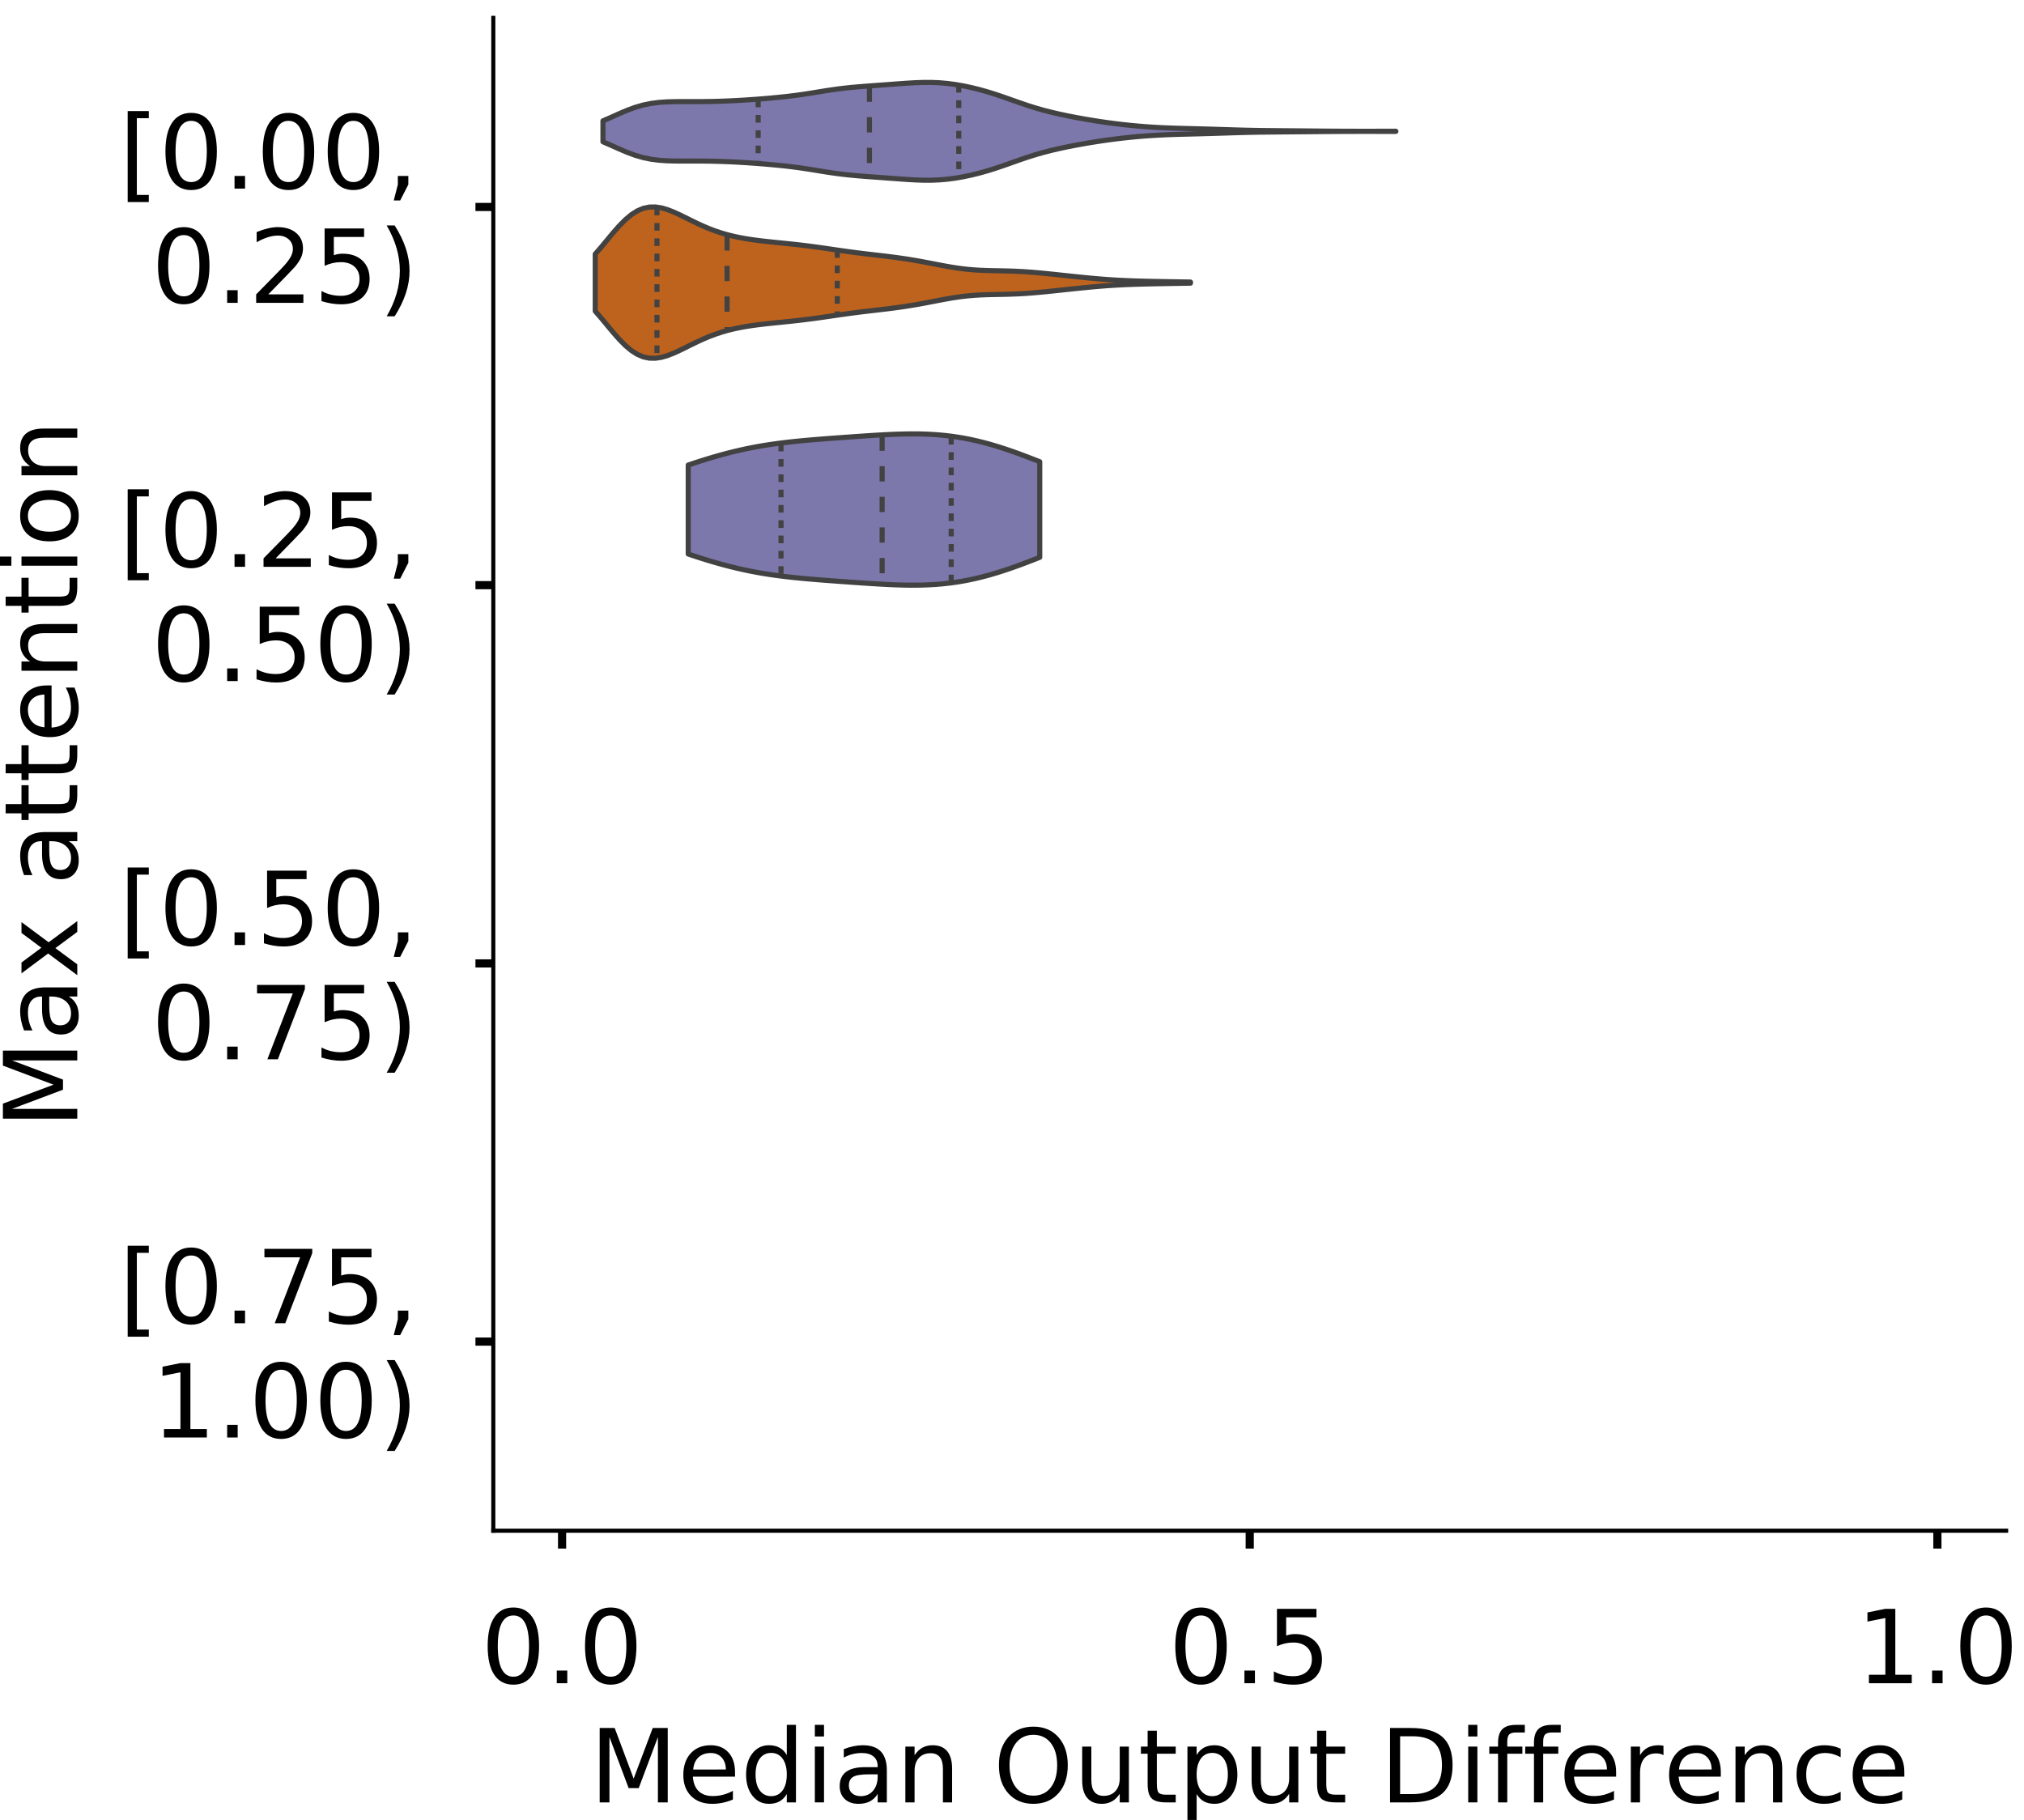 <?xml version="1.0" encoding="utf-8" standalone="no"?>
<!DOCTYPE svg PUBLIC "-//W3C//DTD SVG 1.1//EN"
  "http://www.w3.org/Graphics/SVG/1.1/DTD/svg11.dtd">
<!-- Created with matplotlib (https://matplotlib.org/) -->
<svg height="356.753pt" version="1.1" viewBox="0 0 396.753 356.753" width="396.753pt" xmlns="http://www.w3.org/2000/svg" xmlns:xlink="http://www.w3.org/1999/xlink">
 <defs>
  <style type="text/css">
*{stroke-linecap:butt;stroke-linejoin:round;}
  </style>
 </defs>
 <g id="figure_1">
  <g id="patch_1">
   <path d="M 0 356.753 
L 396.753 356.753 
L 396.753 0 
L 0 0 
z
" style="fill:#ffffff;"/>
  </g>
  <g id="axes_1">
   <g id="patch_2">
    <path d="M 96.7 300.053 
L 393.253 300.053 
L 393.253 3.5 
L 96.7 3.5 
z
" style="fill:#ffffff;"/>
   </g>
   <g id="PolyCollection_1">
    <defs>
     <path d="M 118.195 -328.959 
L 118.195 -333.064 
L 119.765 -333.746 
L 121.335 -334.452 
L 122.905 -335.121 
L 124.475 -335.701 
L 126.045 -336.157 
L 127.615 -336.48 
L 129.185 -336.682 
L 130.754 -336.788 
L 132.324 -336.831 
L 133.894 -336.839 
L 135.464 -336.835 
L 137.034 -336.836 
L 138.604 -336.849 
L 140.174 -336.88 
L 141.744 -336.927 
L 143.314 -336.992 
L 144.884 -337.072 
L 146.454 -337.168 
L 148.024 -337.279 
L 149.594 -337.402 
L 151.164 -337.537 
L 152.734 -337.686 
L 154.304 -337.853 
L 155.874 -338.044 
L 157.444 -338.263 
L 159.014 -338.507 
L 160.584 -338.763 
L 162.154 -339.014 
L 163.724 -339.245 
L 165.294 -339.445 
L 166.864 -339.613 
L 168.434 -339.753 
L 170.004 -339.877 
L 171.574 -339.992 
L 173.144 -340.106 
L 174.714 -340.223 
L 176.284 -340.34 
L 177.854 -340.45 
L 179.424 -340.54 
L 180.994 -340.594 
L 182.564 -340.596 
L 184.134 -340.532 
L 185.704 -340.397 
L 187.274 -340.19 
L 188.844 -339.917 
L 190.414 -339.584 
L 191.984 -339.197 
L 193.554 -338.756 
L 195.124 -338.266 
L 196.694 -337.736 
L 198.264 -337.182 
L 199.834 -336.626 
L 201.404 -336.091 
L 202.974 -335.595 
L 204.544 -335.147 
L 206.114 -334.744 
L 207.684 -334.381 
L 209.254 -334.05 
L 210.824 -333.743 
L 212.394 -333.457 
L 213.964 -333.19 
L 215.534 -332.943 
L 217.104 -332.715 
L 218.674 -332.509 
L 220.244 -332.322 
L 221.814 -332.156 
L 223.384 -332.012 
L 224.953 -331.889 
L 226.523 -331.789 
L 228.093 -331.709 
L 229.663 -331.647 
L 231.233 -331.598 
L 232.803 -331.557 
L 234.373 -331.518 
L 235.943 -331.477 
L 237.513 -331.432 
L 239.083 -331.383 
L 240.653 -331.333 
L 242.223 -331.284 
L 243.793 -331.241 
L 245.363 -331.205 
L 246.933 -331.177 
L 248.503 -331.157 
L 250.073 -331.141 
L 251.643 -331.128 
L 253.213 -331.115 
L 254.783 -331.101 
L 256.353 -331.086 
L 257.923 -331.071 
L 259.493 -331.057 
L 261.063 -331.044 
L 262.633 -331.035 
L 264.203 -331.028 
L 265.773 -331.024 
L 267.343 -331.023 
L 268.913 -331.024 
L 270.483 -331.025 
L 272.053 -331.027 
L 273.623 -331.027 
L 273.623 -330.997 
L 273.623 -330.997 
L 272.053 -330.997 
L 270.483 -330.998 
L 268.913 -331 
L 267.343 -331 
L 265.773 -330.999 
L 264.203 -330.996 
L 262.633 -330.989 
L 261.063 -330.979 
L 259.493 -330.967 
L 257.923 -330.952 
L 256.353 -330.937 
L 254.783 -330.923 
L 253.213 -330.909 
L 251.643 -330.896 
L 250.073 -330.882 
L 248.503 -330.867 
L 246.933 -330.846 
L 245.363 -330.819 
L 243.793 -330.783 
L 242.223 -330.739 
L 240.653 -330.691 
L 239.083 -330.641 
L 237.513 -330.592 
L 235.943 -330.547 
L 234.373 -330.506 
L 232.803 -330.467 
L 231.233 -330.426 
L 229.663 -330.377 
L 228.093 -330.315 
L 226.523 -330.235 
L 224.953 -330.134 
L 223.384 -330.012 
L 221.814 -329.867 
L 220.244 -329.701 
L 218.674 -329.515 
L 217.104 -329.308 
L 215.534 -329.081 
L 213.964 -328.834 
L 212.394 -328.567 
L 210.824 -328.281 
L 209.254 -327.974 
L 207.684 -327.642 
L 206.114 -327.279 
L 204.544 -326.877 
L 202.974 -326.428 
L 201.404 -325.933 
L 199.834 -325.398 
L 198.264 -324.842 
L 196.694 -324.288 
L 195.124 -323.758 
L 193.554 -323.268 
L 191.984 -322.827 
L 190.414 -322.439 
L 188.844 -322.107 
L 187.274 -321.834 
L 185.704 -321.627 
L 184.134 -321.491 
L 182.564 -321.428 
L 180.994 -321.429 
L 179.424 -321.483 
L 177.854 -321.574 
L 176.284 -321.684 
L 174.714 -321.801 
L 173.144 -321.917 
L 171.574 -322.032 
L 170.004 -322.147 
L 168.434 -322.27 
L 166.864 -322.411 
L 165.294 -322.579 
L 163.724 -322.779 
L 162.154 -323.009 
L 160.584 -323.261 
L 159.014 -323.517 
L 157.444 -323.76 
L 155.874 -323.98 
L 154.304 -324.171 
L 152.734 -324.338 
L 151.164 -324.487 
L 149.594 -324.622 
L 148.024 -324.745 
L 146.454 -324.855 
L 144.884 -324.951 
L 143.314 -325.032 
L 141.744 -325.096 
L 140.174 -325.144 
L 138.604 -325.174 
L 137.034 -325.188 
L 135.464 -325.188 
L 133.894 -325.184 
L 132.324 -325.192 
L 130.754 -325.235 
L 129.185 -325.342 
L 127.615 -325.544 
L 126.045 -325.867 
L 124.475 -326.323 
L 122.905 -326.902 
L 121.335 -327.572 
L 119.765 -328.278 
L 118.195 -328.959 
z
" id="m1d78da6524" style="stroke:#424242;"/>
    </defs>
    <g clip-path="url(#p4b9aa92726)">
     <use style="fill:#7c78ab;stroke:#424242;" x="0" xlink:href="#m1d78da6524" y="356.753"/>
    </g>
   </g>
   <g id="PolyCollection_2">
    <defs>
     <path d="M 116.68 -295.76 
L 116.68 -306.953 
L 117.859 -308.311 
L 119.037 -309.732 
L 120.216 -311.148 
L 121.395 -312.486 
L 122.573 -313.677 
L 123.752 -314.667 
L 124.93 -315.419 
L 126.109 -315.917 
L 127.288 -316.166 
L 128.466 -316.184 
L 129.645 -316.005 
L 130.824 -315.667 
L 132.002 -315.21 
L 133.181 -314.676 
L 134.36 -314.1 
L 135.538 -313.513 
L 136.717 -312.942 
L 137.895 -312.403 
L 139.074 -311.909 
L 140.253 -311.466 
L 141.431 -311.075 
L 142.61 -310.735 
L 143.789 -310.442 
L 144.967 -310.191 
L 146.146 -309.976 
L 147.325 -309.791 
L 148.503 -309.631 
L 149.682 -309.489 
L 150.86 -309.359 
L 152.039 -309.237 
L 153.218 -309.118 
L 154.396 -308.998 
L 155.575 -308.872 
L 156.754 -308.74 
L 157.932 -308.599 
L 159.111 -308.449 
L 160.289 -308.289 
L 161.468 -308.123 
L 162.647 -307.952 
L 163.825 -307.779 
L 165.004 -307.609 
L 166.183 -307.444 
L 167.361 -307.286 
L 168.54 -307.136 
L 169.719 -306.993 
L 170.897 -306.855 
L 172.076 -306.718 
L 173.254 -306.58 
L 174.433 -306.436 
L 175.612 -306.284 
L 176.79 -306.119 
L 177.969 -305.941 
L 179.148 -305.749 
L 180.326 -305.542 
L 181.505 -305.324 
L 182.684 -305.098 
L 183.862 -304.87 
L 185.041 -304.647 
L 186.219 -304.437 
L 187.398 -304.248 
L 188.577 -304.084 
L 189.755 -303.951 
L 190.934 -303.85 
L 192.113 -303.778 
L 193.291 -303.73 
L 194.47 -303.699 
L 195.649 -303.677 
L 196.827 -303.654 
L 198.006 -303.624 
L 199.184 -303.58 
L 200.363 -303.52 
L 201.542 -303.444 
L 202.72 -303.351 
L 203.899 -303.246 
L 205.078 -303.132 
L 206.256 -303.011 
L 207.435 -302.886 
L 208.613 -302.76 
L 209.792 -302.635 
L 210.971 -302.511 
L 212.149 -302.391 
L 213.328 -302.276 
L 214.507 -302.167 
L 215.685 -302.066 
L 216.864 -301.975 
L 218.043 -301.895 
L 219.221 -301.826 
L 220.4 -301.767 
L 221.578 -301.718 
L 222.757 -301.677 
L 223.936 -301.643 
L 225.114 -301.614 
L 226.293 -301.589 
L 227.472 -301.567 
L 228.65 -301.546 
L 229.829 -301.525 
L 231.008 -301.506 
L 232.186 -301.486 
L 233.365 -301.467 
L 233.365 -301.246 
L 233.365 -301.246 
L 232.186 -301.227 
L 231.008 -301.207 
L 229.829 -301.188 
L 228.65 -301.167 
L 227.472 -301.146 
L 226.293 -301.124 
L 225.114 -301.099 
L 223.936 -301.07 
L 222.757 -301.036 
L 221.578 -300.995 
L 220.4 -300.946 
L 219.221 -300.887 
L 218.043 -300.818 
L 216.864 -300.738 
L 215.685 -300.647 
L 214.507 -300.546 
L 213.328 -300.437 
L 212.149 -300.322 
L 210.971 -300.202 
L 209.792 -300.078 
L 208.613 -299.953 
L 207.435 -299.827 
L 206.256 -299.702 
L 205.078 -299.581 
L 203.899 -299.467 
L 202.72 -299.362 
L 201.542 -299.269 
L 200.363 -299.193 
L 199.184 -299.133 
L 198.006 -299.089 
L 196.827 -299.059 
L 195.649 -299.036 
L 194.47 -299.014 
L 193.291 -298.983 
L 192.113 -298.935 
L 190.934 -298.863 
L 189.755 -298.762 
L 188.577 -298.629 
L 187.398 -298.465 
L 186.219 -298.276 
L 185.041 -298.066 
L 183.862 -297.843 
L 182.684 -297.615 
L 181.505 -297.389 
L 180.326 -297.171 
L 179.148 -296.964 
L 177.969 -296.772 
L 176.79 -296.594 
L 175.612 -296.429 
L 174.433 -296.277 
L 173.254 -296.133 
L 172.076 -295.995 
L 170.897 -295.858 
L 169.719 -295.72 
L 168.54 -295.577 
L 167.361 -295.427 
L 166.183 -295.269 
L 165.004 -295.104 
L 163.825 -294.934 
L 162.647 -294.761 
L 161.468 -294.59 
L 160.289 -294.424 
L 159.111 -294.264 
L 157.932 -294.114 
L 156.754 -293.973 
L 155.575 -293.841 
L 154.396 -293.715 
L 153.218 -293.595 
L 152.039 -293.476 
L 150.86 -293.354 
L 149.682 -293.224 
L 148.503 -293.082 
L 147.325 -292.922 
L 146.146 -292.737 
L 144.967 -292.522 
L 143.789 -292.271 
L 142.61 -291.978 
L 141.431 -291.638 
L 140.253 -291.247 
L 139.074 -290.804 
L 137.895 -290.31 
L 136.717 -289.771 
L 135.538 -289.2 
L 134.36 -288.613 
L 133.181 -288.037 
L 132.002 -287.503 
L 130.824 -287.046 
L 129.645 -286.708 
L 128.466 -286.529 
L 127.288 -286.547 
L 126.109 -286.796 
L 124.93 -287.294 
L 123.752 -288.046 
L 122.573 -289.036 
L 121.395 -290.227 
L 120.216 -291.565 
L 119.037 -292.981 
L 117.859 -294.402 
L 116.68 -295.76 
z
" id="mb402077b94" style="stroke:#424242;"/>
    </defs>
    <g clip-path="url(#p4b9aa92726)">
     <use style="fill:#be631d;stroke:#424242;" x="0" xlink:href="#mb402077b94" y="356.753"/>
    </g>
   </g>
   <g id="PolyCollection_3">
    <defs>
     <path d="M 134.907 -248.154 
L 134.907 -265.593 
L 135.604 -265.826 
L 136.3 -266.055 
L 136.996 -266.281 
L 137.692 -266.502 
L 138.388 -266.719 
L 139.084 -266.931 
L 139.78 -267.138 
L 140.476 -267.339 
L 141.172 -267.535 
L 141.868 -267.725 
L 142.564 -267.908 
L 143.26 -268.086 
L 143.956 -268.257 
L 144.652 -268.421 
L 145.348 -268.579 
L 146.044 -268.731 
L 146.74 -268.876 
L 147.436 -269.014 
L 148.132 -269.146 
L 148.828 -269.271 
L 149.524 -269.39 
L 150.22 -269.503 
L 150.916 -269.611 
L 151.612 -269.712 
L 152.308 -269.809 
L 153.004 -269.9 
L 153.7 -269.986 
L 154.396 -270.068 
L 155.092 -270.146 
L 155.788 -270.22 
L 156.484 -270.29 
L 157.18 -270.358 
L 157.876 -270.422 
L 158.572 -270.484 
L 159.268 -270.543 
L 159.964 -270.601 
L 160.66 -270.657 
L 161.356 -270.712 
L 162.052 -270.765 
L 162.748 -270.818 
L 163.444 -270.869 
L 164.14 -270.921 
L 164.836 -270.971 
L 165.532 -271.022 
L 166.228 -271.071 
L 166.924 -271.121 
L 167.62 -271.17 
L 168.316 -271.218 
L 169.012 -271.266 
L 169.709 -271.313 
L 170.405 -271.358 
L 171.101 -271.403 
L 171.797 -271.446 
L 172.493 -271.486 
L 173.189 -271.525 
L 173.885 -271.561 
L 174.581 -271.594 
L 175.277 -271.623 
L 175.973 -271.648 
L 176.669 -271.669 
L 177.365 -271.685 
L 178.061 -271.696 
L 178.757 -271.701 
L 179.453 -271.7 
L 180.149 -271.692 
L 180.845 -271.677 
L 181.541 -271.654 
L 182.237 -271.623 
L 182.933 -271.585 
L 183.629 -271.537 
L 184.325 -271.48 
L 185.021 -271.414 
L 185.717 -271.339 
L 186.413 -271.254 
L 187.109 -271.159 
L 187.805 -271.054 
L 188.501 -270.939 
L 189.197 -270.814 
L 189.893 -270.679 
L 190.589 -270.534 
L 191.285 -270.379 
L 191.981 -270.215 
L 192.677 -270.041 
L 193.373 -269.857 
L 194.069 -269.665 
L 194.765 -269.463 
L 195.461 -269.254 
L 196.157 -269.036 
L 196.853 -268.811 
L 197.549 -268.578 
L 198.245 -268.339 
L 198.941 -268.094 
L 199.637 -267.843 
L 200.333 -267.586 
L 201.029 -267.325 
L 201.725 -267.06 
L 202.421 -266.791 
L 203.117 -266.519 
L 203.813 -266.245 
L 203.813 -247.502 
L 203.813 -247.502 
L 203.117 -247.228 
L 202.421 -246.956 
L 201.725 -246.687 
L 201.029 -246.422 
L 200.333 -246.161 
L 199.637 -245.904 
L 198.941 -245.653 
L 198.245 -245.408 
L 197.549 -245.169 
L 196.853 -244.936 
L 196.157 -244.711 
L 195.461 -244.493 
L 194.765 -244.284 
L 194.069 -244.082 
L 193.373 -243.89 
L 192.677 -243.706 
L 191.981 -243.532 
L 191.285 -243.368 
L 190.589 -243.213 
L 189.893 -243.068 
L 189.197 -242.933 
L 188.501 -242.808 
L 187.805 -242.693 
L 187.109 -242.588 
L 186.413 -242.493 
L 185.717 -242.408 
L 185.021 -242.333 
L 184.325 -242.267 
L 183.629 -242.21 
L 182.933 -242.162 
L 182.237 -242.124 
L 181.541 -242.093 
L 180.845 -242.07 
L 180.149 -242.055 
L 179.453 -242.047 
L 178.757 -242.046 
L 178.061 -242.051 
L 177.365 -242.062 
L 176.669 -242.078 
L 175.973 -242.099 
L 175.277 -242.124 
L 174.581 -242.153 
L 173.885 -242.186 
L 173.189 -242.222 
L 172.493 -242.261 
L 171.797 -242.301 
L 171.101 -242.344 
L 170.405 -242.389 
L 169.709 -242.434 
L 169.012 -242.481 
L 168.316 -242.529 
L 167.62 -242.577 
L 166.924 -242.626 
L 166.228 -242.676 
L 165.532 -242.725 
L 164.836 -242.776 
L 164.14 -242.826 
L 163.444 -242.878 
L 162.748 -242.929 
L 162.052 -242.982 
L 161.356 -243.035 
L 160.66 -243.09 
L 159.964 -243.146 
L 159.268 -243.204 
L 158.572 -243.263 
L 157.876 -243.325 
L 157.18 -243.389 
L 156.484 -243.457 
L 155.788 -243.527 
L 155.092 -243.601 
L 154.396 -243.679 
L 153.7 -243.761 
L 153.004 -243.847 
L 152.308 -243.938 
L 151.612 -244.035 
L 150.916 -244.136 
L 150.22 -244.244 
L 149.524 -244.357 
L 148.828 -244.476 
L 148.132 -244.601 
L 147.436 -244.733 
L 146.74 -244.871 
L 146.044 -245.016 
L 145.348 -245.168 
L 144.652 -245.326 
L 143.956 -245.49 
L 143.26 -245.661 
L 142.564 -245.839 
L 141.868 -246.022 
L 141.172 -246.212 
L 140.476 -246.408 
L 139.78 -246.609 
L 139.084 -246.816 
L 138.388 -247.028 
L 137.692 -247.245 
L 136.996 -247.466 
L 136.3 -247.692 
L 135.604 -247.921 
L 134.907 -248.154 
z
" id="m8dad7fc768" style="stroke:#424242;"/>
    </defs>
    <g clip-path="url(#p4b9aa92726)">
     <use style="fill:#7c78ab;stroke:#424242;" x="0" xlink:href="#m8dad7fc768" y="356.753"/>
    </g>
   </g>
   <g id="patch_3">
    <path clip-path="url(#p4b9aa92726)" d="M 110.18 40.569 
L 110.18 40.569 
L 110.18 40.569 
L 110.18 40.569 
z
" style="fill:#7c78ab;stroke:#424242;stroke-linejoin:miter;stroke-width:0.5;"/>
   </g>
   <g id="patch_4">
    <path clip-path="url(#p4b9aa92726)" d="M 110.18 40.569 
L 110.18 40.569 
L 110.18 40.569 
L 110.18 40.569 
z
" style="fill:#be631d;stroke:#424242;stroke-linejoin:miter;stroke-width:0.5;"/>
   </g>
   <g id="matplotlib.axis_1">
    <g id="xtick_1">
     <g id="line2d_1">
      <defs>
       <path d="M 0 0 
L 0 3.5 
" id="mea5451ab57" style="stroke:#000000;stroke-width:1.6;"/>
      </defs>
      <g>
       <use style="stroke:#000000;stroke-width:1.6;" x="110.18" xlink:href="#mea5451ab57" y="300.053"/>
      </g>
     </g>
     <g id="text_1">
      <!-- 0.0 -->
      <defs>
       <path d="M 31.781 66.406 
Q 24.172 66.406 20.328 58.906 
Q 16.5 51.422 16.5 36.375 
Q 16.5 21.391 20.328 13.891 
Q 24.172 6.391 31.781 6.391 
Q 39.453 6.391 43.281 13.891 
Q 47.125 21.391 47.125 36.375 
Q 47.125 51.422 43.281 58.906 
Q 39.453 66.406 31.781 66.406 
z
M 31.781 74.219 
Q 44.047 74.219 50.516 64.516 
Q 56.984 54.828 56.984 36.375 
Q 56.984 17.969 50.516 8.266 
Q 44.047 -1.422 31.781 -1.422 
Q 19.531 -1.422 13.062 8.266 
Q 6.594 17.969 6.594 36.375 
Q 6.594 54.828 13.062 64.516 
Q 19.531 74.219 31.781 74.219 
z
" id="DejaVuSans-48"/>
       <path d="M 10.688 12.406 
L 21 12.406 
L 21 0 
L 10.688 0 
z
" id="DejaVuSans-46"/>
      </defs>
      <g transform="translate(94.277 329.95)scale(0.2 -0.2)">
       <use xlink:href="#DejaVuSans-48"/>
       <use x="63.623" xlink:href="#DejaVuSans-46"/>
       <use x="95.41" xlink:href="#DejaVuSans-48"/>
      </g>
     </g>
    </g>
    <g id="xtick_2">
     <g id="line2d_2">
      <g>
       <use style="stroke:#000000;stroke-width:1.6;" x="244.977" xlink:href="#mea5451ab57" y="300.053"/>
      </g>
     </g>
     <g id="text_2">
      <!-- 0.5 -->
      <defs>
       <path d="M 10.797 72.906 
L 49.516 72.906 
L 49.516 64.594 
L 19.828 64.594 
L 19.828 46.734 
Q 21.969 47.469 24.109 47.828 
Q 26.266 48.188 28.422 48.188 
Q 40.625 48.188 47.75 41.5 
Q 54.891 34.812 54.891 23.391 
Q 54.891 11.625 47.562 5.094 
Q 40.234 -1.422 26.906 -1.422 
Q 22.312 -1.422 17.547 -0.641 
Q 12.797 0.141 7.719 1.703 
L 7.719 11.625 
Q 12.109 9.234 16.797 8.062 
Q 21.484 6.891 26.703 6.891 
Q 35.156 6.891 40.078 11.328 
Q 45.016 15.766 45.016 23.391 
Q 45.016 31 40.078 35.438 
Q 35.156 39.891 26.703 39.891 
Q 22.75 39.891 18.812 39.016 
Q 14.891 38.141 10.797 36.281 
z
" id="DejaVuSans-53"/>
      </defs>
      <g transform="translate(229.074 329.95)scale(0.2 -0.2)">
       <use xlink:href="#DejaVuSans-48"/>
       <use x="63.623" xlink:href="#DejaVuSans-46"/>
       <use x="95.41" xlink:href="#DejaVuSans-53"/>
      </g>
     </g>
    </g>
    <g id="xtick_3">
     <g id="line2d_3">
      <g>
       <use style="stroke:#000000;stroke-width:1.6;" x="379.774" xlink:href="#mea5451ab57" y="300.053"/>
      </g>
     </g>
     <g id="text_3">
      <!-- 1.0 -->
      <defs>
       <path d="M 12.406 8.297 
L 28.516 8.297 
L 28.516 63.922 
L 10.984 60.406 
L 10.984 69.391 
L 28.422 72.906 
L 38.281 72.906 
L 38.281 8.297 
L 54.391 8.297 
L 54.391 0 
L 12.406 0 
z
" id="DejaVuSans-49"/>
      </defs>
      <g transform="translate(363.871 329.95)scale(0.2 -0.2)">
       <use xlink:href="#DejaVuSans-49"/>
       <use x="63.623" xlink:href="#DejaVuSans-46"/>
       <use x="95.41" xlink:href="#DejaVuSans-48"/>
      </g>
     </g>
    </g>
    <g id="text_4">
     <!-- Median Output Difference -->
     <defs>
      <path d="M 9.812 72.906 
L 24.516 72.906 
L 43.109 23.297 
L 61.812 72.906 
L 76.516 72.906 
L 76.516 0 
L 66.891 0 
L 66.891 64.016 
L 48.094 14.016 
L 38.188 14.016 
L 19.391 64.016 
L 19.391 0 
L 9.812 0 
z
" id="DejaVuSans-77"/>
      <path d="M 56.203 29.594 
L 56.203 25.203 
L 14.891 25.203 
Q 15.484 15.922 20.484 11.062 
Q 25.484 6.203 34.422 6.203 
Q 39.594 6.203 44.453 7.469 
Q 49.312 8.734 54.109 11.281 
L 54.109 2.781 
Q 49.266 0.734 44.188 -0.344 
Q 39.109 -1.422 33.891 -1.422 
Q 20.797 -1.422 13.156 6.188 
Q 5.516 13.812 5.516 26.812 
Q 5.516 40.234 12.766 48.109 
Q 20.016 56 32.328 56 
Q 43.359 56 49.781 48.891 
Q 56.203 41.797 56.203 29.594 
z
M 47.219 32.234 
Q 47.125 39.594 43.094 43.984 
Q 39.062 48.391 32.422 48.391 
Q 24.906 48.391 20.391 44.141 
Q 15.875 39.891 15.188 32.172 
z
" id="DejaVuSans-101"/>
      <path d="M 45.406 46.391 
L 45.406 75.984 
L 54.391 75.984 
L 54.391 0 
L 45.406 0 
L 45.406 8.203 
Q 42.578 3.328 38.25 0.953 
Q 33.938 -1.422 27.875 -1.422 
Q 17.969 -1.422 11.734 6.484 
Q 5.516 14.406 5.516 27.297 
Q 5.516 40.188 11.734 48.094 
Q 17.969 56 27.875 56 
Q 33.938 56 38.25 53.625 
Q 42.578 51.266 45.406 46.391 
z
M 14.797 27.297 
Q 14.797 17.391 18.875 11.75 
Q 22.953 6.109 30.078 6.109 
Q 37.203 6.109 41.297 11.75 
Q 45.406 17.391 45.406 27.297 
Q 45.406 37.203 41.297 42.844 
Q 37.203 48.484 30.078 48.484 
Q 22.953 48.484 18.875 42.844 
Q 14.797 37.203 14.797 27.297 
z
" id="DejaVuSans-100"/>
      <path d="M 9.422 54.688 
L 18.406 54.688 
L 18.406 0 
L 9.422 0 
z
M 9.422 75.984 
L 18.406 75.984 
L 18.406 64.594 
L 9.422 64.594 
z
" id="DejaVuSans-105"/>
      <path d="M 34.281 27.484 
Q 23.391 27.484 19.188 25 
Q 14.984 22.516 14.984 16.5 
Q 14.984 11.719 18.141 8.906 
Q 21.297 6.109 26.703 6.109 
Q 34.188 6.109 38.703 11.406 
Q 43.219 16.703 43.219 25.484 
L 43.219 27.484 
z
M 52.203 31.203 
L 52.203 0 
L 43.219 0 
L 43.219 8.297 
Q 40.141 3.328 35.547 0.953 
Q 30.953 -1.422 24.312 -1.422 
Q 15.922 -1.422 10.953 3.297 
Q 6 8.016 6 15.922 
Q 6 25.141 12.172 29.828 
Q 18.359 34.516 30.609 34.516 
L 43.219 34.516 
L 43.219 35.406 
Q 43.219 41.609 39.141 45 
Q 35.062 48.391 27.688 48.391 
Q 23 48.391 18.547 47.266 
Q 14.109 46.141 10.016 43.891 
L 10.016 52.203 
Q 14.938 54.109 19.578 55.047 
Q 24.219 56 28.609 56 
Q 40.484 56 46.344 49.844 
Q 52.203 43.703 52.203 31.203 
z
" id="DejaVuSans-97"/>
      <path d="M 54.891 33.016 
L 54.891 0 
L 45.906 0 
L 45.906 32.719 
Q 45.906 40.484 42.875 44.328 
Q 39.844 48.188 33.797 48.188 
Q 26.516 48.188 22.312 43.547 
Q 18.109 38.922 18.109 30.906 
L 18.109 0 
L 9.078 0 
L 9.078 54.688 
L 18.109 54.688 
L 18.109 46.188 
Q 21.344 51.125 25.703 53.562 
Q 30.078 56 35.797 56 
Q 45.219 56 50.047 50.172 
Q 54.891 44.344 54.891 33.016 
z
" id="DejaVuSans-110"/>
      <path id="DejaVuSans-32"/>
      <path d="M 39.406 66.219 
Q 28.656 66.219 22.328 58.203 
Q 16.016 50.203 16.016 36.375 
Q 16.016 22.609 22.328 14.594 
Q 28.656 6.594 39.406 6.594 
Q 50.141 6.594 56.422 14.594 
Q 62.703 22.609 62.703 36.375 
Q 62.703 50.203 56.422 58.203 
Q 50.141 66.219 39.406 66.219 
z
M 39.406 74.219 
Q 54.734 74.219 63.906 63.938 
Q 73.094 53.656 73.094 36.375 
Q 73.094 19.141 63.906 8.859 
Q 54.734 -1.422 39.406 -1.422 
Q 24.031 -1.422 14.812 8.828 
Q 5.609 19.094 5.609 36.375 
Q 5.609 53.656 14.812 63.938 
Q 24.031 74.219 39.406 74.219 
z
" id="DejaVuSans-79"/>
      <path d="M 8.5 21.578 
L 8.5 54.688 
L 17.484 54.688 
L 17.484 21.922 
Q 17.484 14.156 20.5 10.266 
Q 23.531 6.391 29.594 6.391 
Q 36.859 6.391 41.078 11.031 
Q 45.312 15.672 45.312 23.688 
L 45.312 54.688 
L 54.297 54.688 
L 54.297 0 
L 45.312 0 
L 45.312 8.406 
Q 42.047 3.422 37.719 1 
Q 33.406 -1.422 27.688 -1.422 
Q 18.266 -1.422 13.375 4.438 
Q 8.5 10.297 8.5 21.578 
z
M 31.109 56 
z
" id="DejaVuSans-117"/>
      <path d="M 18.312 70.219 
L 18.312 54.688 
L 36.812 54.688 
L 36.812 47.703 
L 18.312 47.703 
L 18.312 18.016 
Q 18.312 11.328 20.141 9.422 
Q 21.969 7.516 27.594 7.516 
L 36.812 7.516 
L 36.812 0 
L 27.594 0 
Q 17.188 0 13.234 3.875 
Q 9.281 7.766 9.281 18.016 
L 9.281 47.703 
L 2.688 47.703 
L 2.688 54.688 
L 9.281 54.688 
L 9.281 70.219 
z
" id="DejaVuSans-116"/>
      <path d="M 18.109 8.203 
L 18.109 -20.797 
L 9.078 -20.797 
L 9.078 54.688 
L 18.109 54.688 
L 18.109 46.391 
Q 20.953 51.266 25.266 53.625 
Q 29.594 56 35.594 56 
Q 45.562 56 51.781 48.094 
Q 58.016 40.188 58.016 27.297 
Q 58.016 14.406 51.781 6.484 
Q 45.562 -1.422 35.594 -1.422 
Q 29.594 -1.422 25.266 0.953 
Q 20.953 3.328 18.109 8.203 
z
M 48.688 27.297 
Q 48.688 37.203 44.609 42.844 
Q 40.531 48.484 33.406 48.484 
Q 26.266 48.484 22.188 42.844 
Q 18.109 37.203 18.109 27.297 
Q 18.109 17.391 22.188 11.75 
Q 26.266 6.109 33.406 6.109 
Q 40.531 6.109 44.609 11.75 
Q 48.688 17.391 48.688 27.297 
z
" id="DejaVuSans-112"/>
      <path d="M 19.672 64.797 
L 19.672 8.109 
L 31.594 8.109 
Q 46.688 8.109 53.688 14.938 
Q 60.688 21.781 60.688 36.531 
Q 60.688 51.172 53.688 57.984 
Q 46.688 64.797 31.594 64.797 
z
M 9.812 72.906 
L 30.078 72.906 
Q 51.266 72.906 61.172 64.094 
Q 71.094 55.281 71.094 36.531 
Q 71.094 17.672 61.125 8.828 
Q 51.172 0 30.078 0 
L 9.812 0 
z
" id="DejaVuSans-68"/>
      <path d="M 37.109 75.984 
L 37.109 68.5 
L 28.516 68.5 
Q 23.688 68.5 21.797 66.547 
Q 19.922 64.594 19.922 59.516 
L 19.922 54.688 
L 34.719 54.688 
L 34.719 47.703 
L 19.922 47.703 
L 19.922 0 
L 10.891 0 
L 10.891 47.703 
L 2.297 47.703 
L 2.297 54.688 
L 10.891 54.688 
L 10.891 58.5 
Q 10.891 67.625 15.141 71.797 
Q 19.391 75.984 28.609 75.984 
z
" id="DejaVuSans-102"/>
      <path d="M 41.109 46.297 
Q 39.594 47.172 37.812 47.578 
Q 36.031 48 33.891 48 
Q 26.266 48 22.188 43.047 
Q 18.109 38.094 18.109 28.812 
L 18.109 0 
L 9.078 0 
L 9.078 54.688 
L 18.109 54.688 
L 18.109 46.188 
Q 20.953 51.172 25.484 53.578 
Q 30.031 56 36.531 56 
Q 37.453 56 38.578 55.875 
Q 39.703 55.766 41.062 55.516 
z
" id="DejaVuSans-114"/>
      <path d="M 48.781 52.594 
L 48.781 44.188 
Q 44.969 46.297 41.141 47.344 
Q 37.312 48.391 33.406 48.391 
Q 24.656 48.391 19.812 42.844 
Q 14.984 37.312 14.984 27.297 
Q 14.984 17.281 19.812 11.734 
Q 24.656 6.203 33.406 6.203 
Q 37.312 6.203 41.141 7.25 
Q 44.969 8.297 48.781 10.406 
L 48.781 2.094 
Q 45.016 0.344 40.984 -0.531 
Q 36.969 -1.422 32.422 -1.422 
Q 20.062 -1.422 12.781 6.344 
Q 5.516 14.109 5.516 27.297 
Q 5.516 40.672 12.859 48.328 
Q 20.219 56 33.016 56 
Q 37.156 56 41.109 55.141 
Q 45.062 54.297 48.781 52.594 
z
" id="DejaVuSans-99"/>
     </defs>
     <g transform="translate(115.589 353.306)scale(0.2 -0.2)">
      <use xlink:href="#DejaVuSans-77"/>
      <use x="86.279" xlink:href="#DejaVuSans-101"/>
      <use x="147.803" xlink:href="#DejaVuSans-100"/>
      <use x="211.279" xlink:href="#DejaVuSans-105"/>
      <use x="239.062" xlink:href="#DejaVuSans-97"/>
      <use x="300.342" xlink:href="#DejaVuSans-110"/>
      <use x="363.721" xlink:href="#DejaVuSans-32"/>
      <use x="395.508" xlink:href="#DejaVuSans-79"/>
      <use x="474.219" xlink:href="#DejaVuSans-117"/>
      <use x="537.598" xlink:href="#DejaVuSans-116"/>
      <use x="576.807" xlink:href="#DejaVuSans-112"/>
      <use x="640.283" xlink:href="#DejaVuSans-117"/>
      <use x="703.662" xlink:href="#DejaVuSans-116"/>
      <use x="742.871" xlink:href="#DejaVuSans-32"/>
      <use x="774.658" xlink:href="#DejaVuSans-68"/>
      <use x="851.66" xlink:href="#DejaVuSans-105"/>
      <use x="879.443" xlink:href="#DejaVuSans-102"/>
      <use x="914.648" xlink:href="#DejaVuSans-102"/>
      <use x="949.854" xlink:href="#DejaVuSans-101"/>
      <use x="1011.377" xlink:href="#DejaVuSans-114"/>
      <use x="1052.459" xlink:href="#DejaVuSans-101"/>
      <use x="1113.982" xlink:href="#DejaVuSans-110"/>
      <use x="1177.361" xlink:href="#DejaVuSans-99"/>
      <use x="1232.342" xlink:href="#DejaVuSans-101"/>
     </g>
    </g>
   </g>
   <g id="matplotlib.axis_2">
    <g id="ytick_1">
     <g id="line2d_4">
      <defs>
       <path d="M 0 0 
L -3.5 0 
" id="m244f2baf05" style="stroke:#000000;stroke-width:1.6;"/>
      </defs>
      <g>
       <use style="stroke:#000000;stroke-width:1.6;" x="96.7" xlink:href="#m244f2baf05" y="40.569"/>
      </g>
     </g>
     <g id="text_5">
      <!-- [0.00, -->
      <defs>
       <path d="M 8.594 75.984 
L 29.297 75.984 
L 29.297 69 
L 17.578 69 
L 17.578 -6.203 
L 29.297 -6.203 
L 29.297 -13.188 
L 8.594 -13.188 
z
" id="DejaVuSans-91"/>
       <path d="M 11.719 12.406 
L 22.016 12.406 
L 22.016 4 
L 14.016 -11.625 
L 7.719 -11.625 
L 11.719 4 
z
" id="DejaVuSans-44"/>
      </defs>
      <g transform="translate(23.309 36.97)scale(0.2 -0.2)">
       <use xlink:href="#DejaVuSans-91"/>
       <use x="39.014" xlink:href="#DejaVuSans-48"/>
       <use x="102.637" xlink:href="#DejaVuSans-46"/>
       <use x="134.424" xlink:href="#DejaVuSans-48"/>
       <use x="198.047" xlink:href="#DejaVuSans-48"/>
       <use x="261.67" xlink:href="#DejaVuSans-44"/>
      </g>
      <!-- 0.25) -->
      <defs>
       <path d="M 19.188 8.297 
L 53.609 8.297 
L 53.609 0 
L 7.328 0 
L 7.328 8.297 
Q 12.938 14.109 22.625 23.891 
Q 32.328 33.688 34.812 36.531 
Q 39.547 41.844 41.422 45.531 
Q 43.312 49.219 43.312 52.781 
Q 43.312 58.594 39.234 62.25 
Q 35.156 65.922 28.609 65.922 
Q 23.969 65.922 18.812 64.312 
Q 13.672 62.703 7.812 59.422 
L 7.812 69.391 
Q 13.766 71.781 18.938 73 
Q 24.125 74.219 28.422 74.219 
Q 39.75 74.219 46.484 68.547 
Q 53.219 62.891 53.219 53.422 
Q 53.219 48.922 51.531 44.891 
Q 49.859 40.875 45.406 35.406 
Q 44.188 33.984 37.641 27.219 
Q 31.109 20.453 19.188 8.297 
z
" id="DejaVuSans-50"/>
       <path d="M 8.016 75.875 
L 15.828 75.875 
Q 23.141 64.359 26.781 53.312 
Q 30.422 42.281 30.422 31.391 
Q 30.422 20.453 26.781 9.375 
Q 23.141 -1.703 15.828 -13.188 
L 8.016 -13.188 
Q 14.5 -2 17.703 9.062 
Q 20.906 20.125 20.906 31.391 
Q 20.906 42.672 17.703 53.656 
Q 14.5 64.656 8.016 75.875 
z
" id="DejaVuSans-41"/>
      </defs>
      <g transform="translate(29.666 59.365)scale(0.2 -0.2)">
       <use xlink:href="#DejaVuSans-48"/>
       <use x="63.623" xlink:href="#DejaVuSans-46"/>
       <use x="95.41" xlink:href="#DejaVuSans-50"/>
       <use x="159.033" xlink:href="#DejaVuSans-53"/>
       <use x="222.656" xlink:href="#DejaVuSans-41"/>
      </g>
     </g>
    </g>
    <g id="ytick_2">
     <g id="line2d_5">
      <g>
       <use style="stroke:#000000;stroke-width:1.6;" x="96.7" xlink:href="#m244f2baf05" y="114.707"/>
      </g>
     </g>
     <g id="text_6">
      <!-- [0.25, -->
      <g transform="translate(23.309 111.108)scale(0.2 -0.2)">
       <use xlink:href="#DejaVuSans-91"/>
       <use x="39.014" xlink:href="#DejaVuSans-48"/>
       <use x="102.637" xlink:href="#DejaVuSans-46"/>
       <use x="134.424" xlink:href="#DejaVuSans-50"/>
       <use x="198.047" xlink:href="#DejaVuSans-53"/>
       <use x="261.67" xlink:href="#DejaVuSans-44"/>
      </g>
      <!-- 0.50) -->
      <g transform="translate(29.666 133.504)scale(0.2 -0.2)">
       <use xlink:href="#DejaVuSans-48"/>
       <use x="63.623" xlink:href="#DejaVuSans-46"/>
       <use x="95.41" xlink:href="#DejaVuSans-53"/>
       <use x="159.033" xlink:href="#DejaVuSans-48"/>
       <use x="222.656" xlink:href="#DejaVuSans-41"/>
      </g>
     </g>
    </g>
    <g id="ytick_3">
     <g id="line2d_6">
      <g>
       <use style="stroke:#000000;stroke-width:1.6;" x="96.7" xlink:href="#m244f2baf05" y="188.846"/>
      </g>
     </g>
     <g id="text_7">
      <!-- [0.50, -->
      <g transform="translate(23.309 185.246)scale(0.2 -0.2)">
       <use xlink:href="#DejaVuSans-91"/>
       <use x="39.014" xlink:href="#DejaVuSans-48"/>
       <use x="102.637" xlink:href="#DejaVuSans-46"/>
       <use x="134.424" xlink:href="#DejaVuSans-53"/>
       <use x="198.047" xlink:href="#DejaVuSans-48"/>
       <use x="261.67" xlink:href="#DejaVuSans-44"/>
      </g>
      <!-- 0.75) -->
      <defs>
       <path d="M 8.203 72.906 
L 55.078 72.906 
L 55.078 68.703 
L 28.609 0 
L 18.312 0 
L 43.219 64.594 
L 8.203 64.594 
z
" id="DejaVuSans-55"/>
      </defs>
      <g transform="translate(29.666 207.642)scale(0.2 -0.2)">
       <use xlink:href="#DejaVuSans-48"/>
       <use x="63.623" xlink:href="#DejaVuSans-46"/>
       <use x="95.41" xlink:href="#DejaVuSans-55"/>
       <use x="159.033" xlink:href="#DejaVuSans-53"/>
       <use x="222.656" xlink:href="#DejaVuSans-41"/>
      </g>
     </g>
    </g>
    <g id="ytick_4">
     <g id="line2d_7">
      <g>
       <use style="stroke:#000000;stroke-width:1.6;" x="96.7" xlink:href="#m244f2baf05" y="262.984"/>
      </g>
     </g>
     <g id="text_8">
      <!-- [0.75, -->
      <g transform="translate(23.309 259.385)scale(0.2 -0.2)">
       <use xlink:href="#DejaVuSans-91"/>
       <use x="39.014" xlink:href="#DejaVuSans-48"/>
       <use x="102.637" xlink:href="#DejaVuSans-46"/>
       <use x="134.424" xlink:href="#DejaVuSans-55"/>
       <use x="198.047" xlink:href="#DejaVuSans-53"/>
       <use x="261.67" xlink:href="#DejaVuSans-44"/>
      </g>
      <!-- 1.00) -->
      <g transform="translate(29.666 281.78)scale(0.2 -0.2)">
       <use xlink:href="#DejaVuSans-49"/>
       <use x="63.623" xlink:href="#DejaVuSans-46"/>
       <use x="95.41" xlink:href="#DejaVuSans-48"/>
       <use x="159.033" xlink:href="#DejaVuSans-48"/>
       <use x="222.656" xlink:href="#DejaVuSans-41"/>
      </g>
     </g>
    </g>
    <g id="text_9">
     <!-- Max attention -->
     <defs>
      <path d="M 54.891 54.688 
L 35.109 28.078 
L 55.906 0 
L 45.312 0 
L 29.391 21.484 
L 13.484 0 
L 2.875 0 
L 24.125 28.609 
L 4.688 54.688 
L 15.281 54.688 
L 29.781 35.203 
L 44.281 54.688 
z
" id="DejaVuSans-120"/>
      <path d="M 30.609 48.391 
Q 23.391 48.391 19.188 42.75 
Q 14.984 37.109 14.984 27.297 
Q 14.984 17.484 19.156 11.844 
Q 23.344 6.203 30.609 6.203 
Q 37.797 6.203 41.984 11.859 
Q 46.188 17.531 46.188 27.297 
Q 46.188 37.016 41.984 42.703 
Q 37.797 48.391 30.609 48.391 
z
M 30.609 56 
Q 42.328 56 49.016 48.375 
Q 55.719 40.766 55.719 27.297 
Q 55.719 13.875 49.016 6.219 
Q 42.328 -1.422 30.609 -1.422 
Q 18.844 -1.422 12.172 6.219 
Q 5.516 13.875 5.516 27.297 
Q 5.516 40.766 12.172 48.375 
Q 18.844 56 30.609 56 
z
" id="DejaVuSans-111"/>
     </defs>
     <g transform="translate(15.15 221.244)rotate(-90)scale(0.2 -0.2)">
      <use xlink:href="#DejaVuSans-77"/>
      <use x="86.279" xlink:href="#DejaVuSans-97"/>
      <use x="147.559" xlink:href="#DejaVuSans-120"/>
      <use x="206.738" xlink:href="#DejaVuSans-32"/>
      <use x="238.525" xlink:href="#DejaVuSans-97"/>
      <use x="299.805" xlink:href="#DejaVuSans-116"/>
      <use x="339.014" xlink:href="#DejaVuSans-116"/>
      <use x="378.223" xlink:href="#DejaVuSans-101"/>
      <use x="439.746" xlink:href="#DejaVuSans-110"/>
      <use x="503.125" xlink:href="#DejaVuSans-116"/>
      <use x="542.334" xlink:href="#DejaVuSans-105"/>
      <use x="570.117" xlink:href="#DejaVuSans-111"/>
      <use x="631.299" xlink:href="#DejaVuSans-110"/>
     </g>
    </g>
   </g>
   <g id="line2d_8">
    <path clip-path="url(#p4b9aa92726)" d="M 148.619 19.537 
L 148.619 31.946 
" style="fill:none;stroke:#424242;stroke-dasharray:1.5,1.5;stroke-dashoffset:0;"/>
   </g>
   <g id="line2d_9">
    <path clip-path="url(#p4b9aa92726)" d="M 170.433 16.965 
L 170.433 34.518 
" style="fill:none;stroke:#424242;stroke-dasharray:3,3;stroke-dashoffset:0;"/>
   </g>
   <g id="line2d_10">
    <path clip-path="url(#p4b9aa92726)" d="M 187.941 16.655 
L 187.941 34.828 
" style="fill:none;stroke:#424242;stroke-dasharray:1.5,1.5;stroke-dashoffset:0;"/>
   </g>
   <g id="line2d_11">
    <path clip-path="url(#p4b9aa92726)" d="M 128.783 40.717 
L 128.783 70.076 
" style="fill:none;stroke:#424242;stroke-dasharray:1.5,1.5;stroke-dashoffset:0;"/>
   </g>
   <g id="line2d_12">
    <path clip-path="url(#p4b9aa92726)" d="M 142.524 46.112 
L 142.524 64.682 
" style="fill:none;stroke:#424242;stroke-dasharray:3,3;stroke-dashoffset:0;"/>
   </g>
   <g id="line2d_13">
    <path clip-path="url(#p4b9aa92726)" d="M 164.129 49.038 
L 164.129 61.755 
" style="fill:none;stroke:#424242;stroke-dasharray:1.5,1.5;stroke-dashoffset:0;"/>
   </g>
   <g id="line2d_14">
    <path clip-path="url(#p4b9aa92726)" d="M 153.096 86.984 
L 153.096 112.776 
" style="fill:none;stroke:#424242;stroke-dasharray:1.5,1.5;stroke-dashoffset:0;"/>
   </g>
   <g id="line2d_15">
    <path clip-path="url(#p4b9aa92726)" d="M 172.922 85.375 
L 172.922 114.385 
" style="fill:none;stroke:#424242;stroke-dasharray:3,3;stroke-dashoffset:0;"/>
   </g>
   <g id="line2d_16">
    <path clip-path="url(#p4b9aa92726)" d="M 186.459 85.643 
L 186.459 114.116 
" style="fill:none;stroke:#424242;stroke-dasharray:1.5,1.5;stroke-dashoffset:0;"/>
   </g>
   <g id="patch_5">
    <path d="M 96.7 300.053 
L 96.7 3.5 
" style="fill:none;stroke:#000000;stroke-linecap:square;stroke-linejoin:miter;stroke-width:0.8;"/>
   </g>
   <g id="patch_6">
    <path d="M 96.7 300.053 
L 393.253 300.053 
" style="fill:none;stroke:#000000;stroke-linecap:square;stroke-linejoin:miter;stroke-width:0.8;"/>
   </g>
  </g>
 </g>
 <defs>
  <clipPath id="p4b9aa92726">
   <rect height="296.553" width="296.553" x="96.7" y="3.5"/>
  </clipPath>
 </defs>
</svg>
